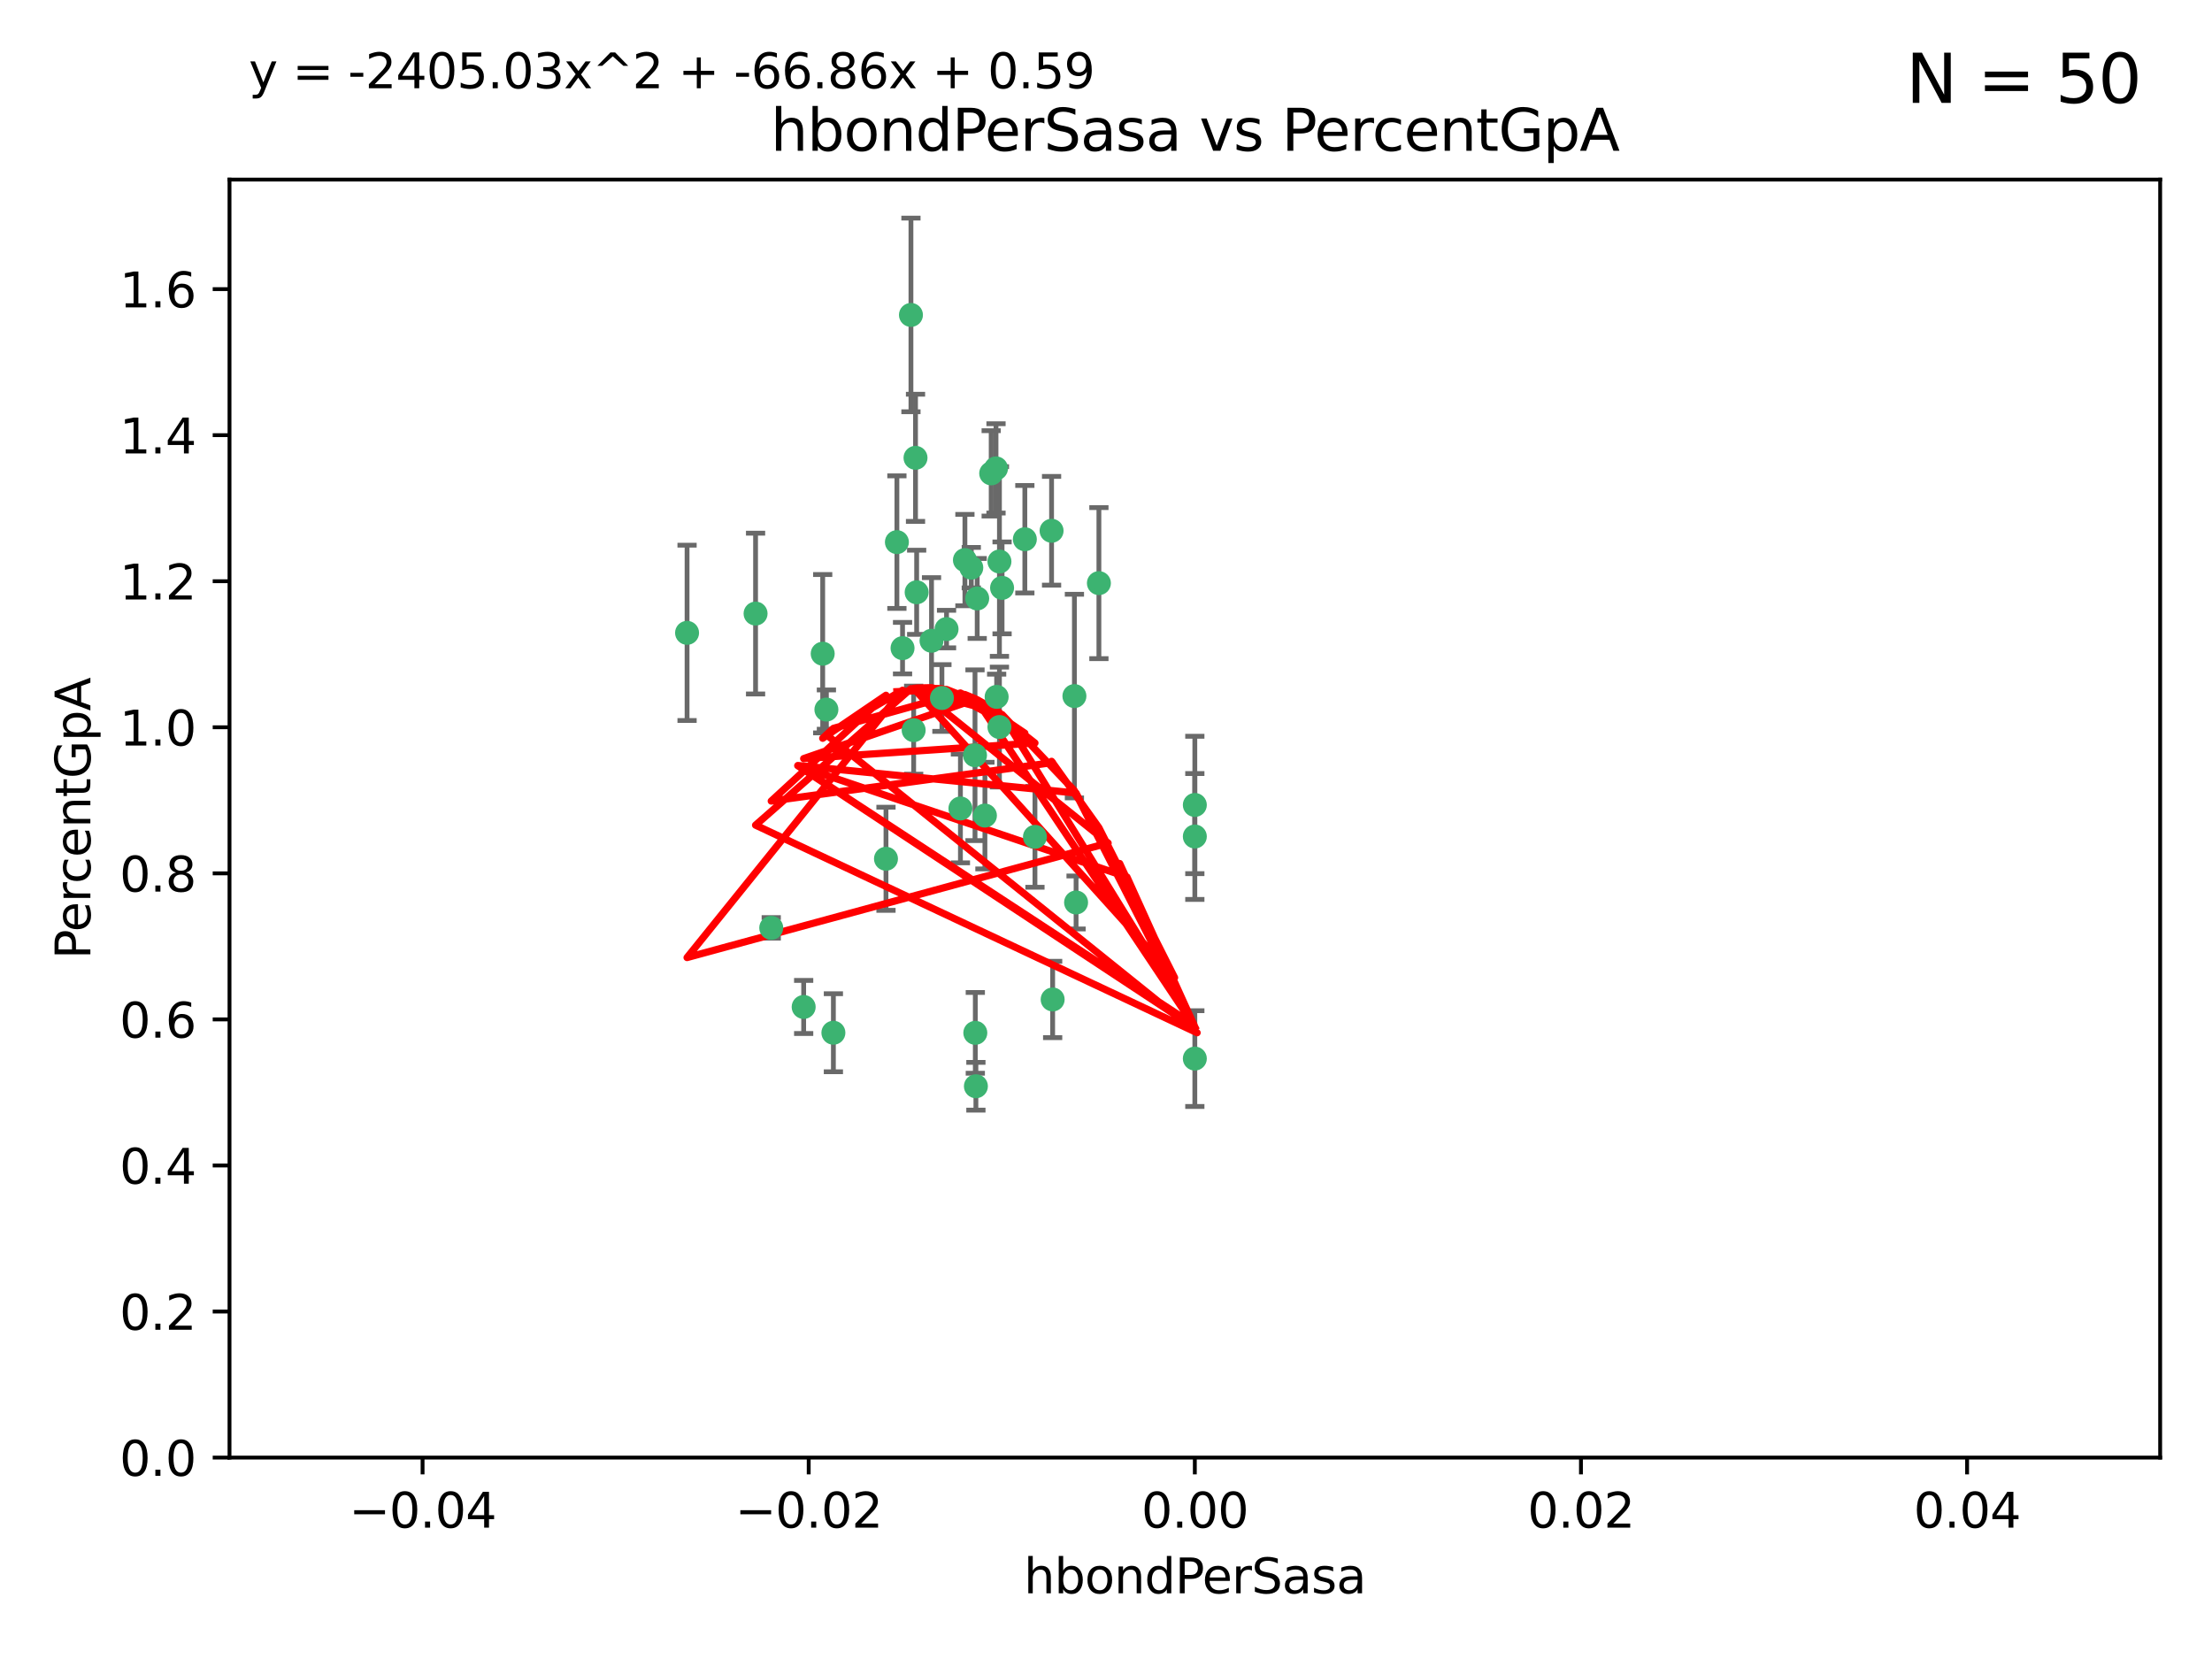 <?xml version="1.0" encoding="utf-8" standalone="no"?>
<!DOCTYPE svg PUBLIC "-//W3C//DTD SVG 1.1//EN"
  "http://www.w3.org/Graphics/SVG/1.1/DTD/svg11.dtd">
<svg xmlns:xlink="http://www.w3.org/1999/xlink" width="460.8pt" height="345.6pt" viewBox="0 0 460.8 345.6" xmlns="http://www.w3.org/2000/svg" version="1.1">
 <defs>
  <style type="text/css">*{stroke-linejoin: round; stroke-linecap: butt}</style>
 </defs>
 <g id="figure_1">
  <g id="patch_1">
   <path d="M 0 345.6 
L 460.8 345.6 
L 460.8 0 
L 0 0 
z
" style="fill: #ffffff"/>
  </g>
  <g id="axes_1">
   <g id="patch_2">
    <path d="M 47.81 303.64 
L 450 303.64 
L 450 37.411 
L 47.81 37.411 
z
" style="fill: #ffffff"/>
   </g>
   <g id="PathCollection_1">
    <defs>
     <path id="madc3cc7bf4" d="M 0 1.118 
C 0.297 1.118 0.581 1 0.791 0.791 
C 1 0.581 1.118 0.297 1.118 0 
C 1.118 -0.297 1 -0.581 0.791 -0.791 
C 0.581 -1 0.297 -1.118 0 -1.118 
C -0.297 -1.118 -0.581 -1 -0.791 -0.791 
C -1 -0.581 -1.118 -0.297 -1.118 0 
C -1.118 0.297 -1 0.581 -0.791 0.791 
C -0.581 1 -0.297 1.118 0 1.118 
z
" style="stroke: #3cb371"/>
    </defs>
    <g clip-path="url(#p79841f4b5c)">
     <use xlink:href="#madc3cc7bf4" x="186.841" y="112.935" style="fill: #3cb371; stroke: #3cb371"/>
     <use xlink:href="#madc3cc7bf4" x="197.183" y="131.048" style="fill: #3cb371; stroke: #3cb371"/>
     <use xlink:href="#madc3cc7bf4" x="206.483" y="98.611" style="fill: #3cb371; stroke: #3cb371"/>
     <use xlink:href="#madc3cc7bf4" x="203.111" y="157.33" style="fill: #3cb371; stroke: #3cb371"/>
     <use xlink:href="#madc3cc7bf4" x="208.201" y="151.457" style="fill: #3cb371; stroke: #3cb371"/>
     <use xlink:href="#madc3cc7bf4" x="189.767" y="65.606" style="fill: #3cb371; stroke: #3cb371"/>
     <use xlink:href="#madc3cc7bf4" x="157.399" y="127.82" style="fill: #3cb371; stroke: #3cb371"/>
     <use xlink:href="#madc3cc7bf4" x="172.155" y="147.818" style="fill: #3cb371; stroke: #3cb371"/>
     <use xlink:href="#madc3cc7bf4" x="188.017" y="135.021" style="fill: #3cb371; stroke: #3cb371"/>
     <use xlink:href="#madc3cc7bf4" x="143.128" y="131.834" style="fill: #3cb371; stroke: #3cb371"/>
     <use xlink:href="#madc3cc7bf4" x="190.719" y="95.371" style="fill: #3cb371; stroke: #3cb371"/>
     <use xlink:href="#madc3cc7bf4" x="202.337" y="118.255" style="fill: #3cb371; stroke: #3cb371"/>
     <use xlink:href="#madc3cc7bf4" x="213.494" y="112.334" style="fill: #3cb371; stroke: #3cb371"/>
     <use xlink:href="#madc3cc7bf4" x="196.219" y="145.408" style="fill: #3cb371; stroke: #3cb371"/>
     <use xlink:href="#madc3cc7bf4" x="190.955" y="123.385" style="fill: #3cb371; stroke: #3cb371"/>
     <use xlink:href="#madc3cc7bf4" x="194.053" y="133.482" style="fill: #3cb371; stroke: #3cb371"/>
     <use xlink:href="#madc3cc7bf4" x="203.175" y="215.161" style="fill: #3cb371; stroke: #3cb371"/>
     <use xlink:href="#madc3cc7bf4" x="201.01" y="116.673" style="fill: #3cb371; stroke: #3cb371"/>
     <use xlink:href="#madc3cc7bf4" x="208.202" y="116.973" style="fill: #3cb371; stroke: #3cb371"/>
     <use xlink:href="#madc3cc7bf4" x="207.487" y="97.572" style="fill: #3cb371; stroke: #3cb371"/>
     <use xlink:href="#madc3cc7bf4" x="203.569" y="124.669" style="fill: #3cb371; stroke: #3cb371"/>
     <use xlink:href="#madc3cc7bf4" x="207.62" y="145.171" style="fill: #3cb371; stroke: #3cb371"/>
     <use xlink:href="#madc3cc7bf4" x="200.074" y="168.419" style="fill: #3cb371; stroke: #3cb371"/>
     <use xlink:href="#madc3cc7bf4" x="173.611" y="215.139" style="fill: #3cb371; stroke: #3cb371"/>
     <use xlink:href="#madc3cc7bf4" x="171.383" y="136.178" style="fill: #3cb371; stroke: #3cb371"/>
     <use xlink:href="#madc3cc7bf4" x="184.566" y="178.897" style="fill: #3cb371; stroke: #3cb371"/>
     <use xlink:href="#madc3cc7bf4" x="160.664" y="193.29" style="fill: #3cb371; stroke: #3cb371"/>
     <use xlink:href="#madc3cc7bf4" x="219.287" y="208.206" style="fill: #3cb371; stroke: #3cb371"/>
     <use xlink:href="#madc3cc7bf4" x="219.062" y="110.571" style="fill: #3cb371; stroke: #3cb371"/>
     <use xlink:href="#madc3cc7bf4" x="228.922" y="121.476" style="fill: #3cb371; stroke: #3cb371"/>
     <use xlink:href="#madc3cc7bf4" x="190.332" y="152.103" style="fill: #3cb371; stroke: #3cb371"/>
     <use xlink:href="#madc3cc7bf4" x="205.177" y="169.899" style="fill: #3cb371; stroke: #3cb371"/>
     <use xlink:href="#madc3cc7bf4" x="215.6" y="174.332" style="fill: #3cb371; stroke: #3cb371"/>
     <use xlink:href="#madc3cc7bf4" x="167.418" y="209.769" style="fill: #3cb371; stroke: #3cb371"/>
     <use xlink:href="#madc3cc7bf4" x="203.298" y="226.286" style="fill: #3cb371; stroke: #3cb371"/>
     <use xlink:href="#madc3cc7bf4" x="248.905" y="220.522" style="fill: #3cb371; stroke: #3cb371"/>
     <use xlink:href="#madc3cc7bf4" x="224.167" y="188.002" style="fill: #3cb371; stroke: #3cb371"/>
     <use xlink:href="#madc3cc7bf4" x="248.905" y="167.688" style="fill: #3cb371; stroke: #3cb371"/>
     <use xlink:href="#madc3cc7bf4" x="208.75" y="122.465" style="fill: #3cb371; stroke: #3cb371"/>
     <use xlink:href="#madc3cc7bf4" x="223.82" y="145.004" style="fill: #3cb371; stroke: #3cb371"/>
     <use xlink:href="#madc3cc7bf4" x="248.905" y="174.257" style="fill: #3cb371; stroke: #3cb371"/>
    </g>
   </g>
   <g id="matplotlib.axis_1">
    <g id="xtick_1">
     <g id="line2d_1">
      <defs>
       <path id="m473b7a01c2" d="M 0 0 
L 0 3.5 
" style="stroke: #000000; stroke-width: 0.8"/>
      </defs>
      <g>
       <use xlink:href="#m473b7a01c2" x="88.029" y="303.64" style="stroke: #000000; stroke-width: 0.8"/>
      </g>
     </g>
     <g id="text_1">
      <!-- −0.04 -->
      <g transform="translate(72.706 318.238)scale(0.1 -0.1)">
       <defs>
        <path id="DejaVuSans-2212" d="M 678 2272 
L 4684 2272 
L 4684 1741 
L 678 1741 
L 678 2272 
z
" transform="scale(0.016)"/>
        <path id="DejaVuSans-30" d="M 2034 4250 
Q 1547 4250 1301 3770 
Q 1056 3291 1056 2328 
Q 1056 1369 1301 889 
Q 1547 409 2034 409 
Q 2525 409 2770 889 
Q 3016 1369 3016 2328 
Q 3016 3291 2770 3770 
Q 2525 4250 2034 4250 
z
M 2034 4750 
Q 2819 4750 3233 4129 
Q 3647 3509 3647 2328 
Q 3647 1150 3233 529 
Q 2819 -91 2034 -91 
Q 1250 -91 836 529 
Q 422 1150 422 2328 
Q 422 3509 836 4129 
Q 1250 4750 2034 4750 
z
" transform="scale(0.016)"/>
        <path id="DejaVuSans-2e" d="M 684 794 
L 1344 794 
L 1344 0 
L 684 0 
L 684 794 
z
" transform="scale(0.016)"/>
        <path id="DejaVuSans-34" d="M 2419 4116 
L 825 1625 
L 2419 1625 
L 2419 4116 
z
M 2253 4666 
L 3047 4666 
L 3047 1625 
L 3713 1625 
L 3713 1100 
L 3047 1100 
L 3047 0 
L 2419 0 
L 2419 1100 
L 313 1100 
L 313 1709 
L 2253 4666 
z
" transform="scale(0.016)"/>
       </defs>
       <use xlink:href="#DejaVuSans-2212"/>
       <use xlink:href="#DejaVuSans-30" x="83.789"/>
       <use xlink:href="#DejaVuSans-2e" x="147.412"/>
       <use xlink:href="#DejaVuSans-30" x="179.199"/>
       <use xlink:href="#DejaVuSans-34" x="242.822"/>
      </g>
     </g>
    </g>
    <g id="xtick_2">
     <g id="line2d_2">
      <g>
       <use xlink:href="#m473b7a01c2" x="168.467" y="303.64" style="stroke: #000000; stroke-width: 0.8"/>
      </g>
     </g>
     <g id="text_2">
      <!-- −0.02 -->
      <g transform="translate(153.144 318.238)scale(0.1 -0.1)">
       <defs>
        <path id="DejaVuSans-32" d="M 1228 531 
L 3431 531 
L 3431 0 
L 469 0 
L 469 531 
Q 828 903 1448 1529 
Q 2069 2156 2228 2338 
Q 2531 2678 2651 2914 
Q 2772 3150 2772 3378 
Q 2772 3750 2511 3984 
Q 2250 4219 1831 4219 
Q 1534 4219 1204 4116 
Q 875 4013 500 3803 
L 500 4441 
Q 881 4594 1212 4672 
Q 1544 4750 1819 4750 
Q 2544 4750 2975 4387 
Q 3406 4025 3406 3419 
Q 3406 3131 3298 2873 
Q 3191 2616 2906 2266 
Q 2828 2175 2409 1742 
Q 1991 1309 1228 531 
z
" transform="scale(0.016)"/>
       </defs>
       <use xlink:href="#DejaVuSans-2212"/>
       <use xlink:href="#DejaVuSans-30" x="83.789"/>
       <use xlink:href="#DejaVuSans-2e" x="147.412"/>
       <use xlink:href="#DejaVuSans-30" x="179.199"/>
       <use xlink:href="#DejaVuSans-32" x="242.822"/>
      </g>
     </g>
    </g>
    <g id="xtick_3">
     <g id="line2d_3">
      <g>
       <use xlink:href="#m473b7a01c2" x="248.905" y="303.64" style="stroke: #000000; stroke-width: 0.8"/>
      </g>
     </g>
     <g id="text_3">
      <!-- 0.00 -->
      <g transform="translate(237.772 318.238)scale(0.1 -0.1)">
       <use xlink:href="#DejaVuSans-30"/>
       <use xlink:href="#DejaVuSans-2e" x="63.623"/>
       <use xlink:href="#DejaVuSans-30" x="95.41"/>
       <use xlink:href="#DejaVuSans-30" x="159.033"/>
      </g>
     </g>
    </g>
    <g id="xtick_4">
     <g id="line2d_4">
      <g>
       <use xlink:href="#m473b7a01c2" x="329.343" y="303.64" style="stroke: #000000; stroke-width: 0.8"/>
      </g>
     </g>
     <g id="text_4">
      <!-- 0.02 -->
      <g transform="translate(318.21 318.238)scale(0.1 -0.1)">
       <use xlink:href="#DejaVuSans-30"/>
       <use xlink:href="#DejaVuSans-2e" x="63.623"/>
       <use xlink:href="#DejaVuSans-30" x="95.41"/>
       <use xlink:href="#DejaVuSans-32" x="159.033"/>
      </g>
     </g>
    </g>
    <g id="xtick_5">
     <g id="line2d_5">
      <g>
       <use xlink:href="#m473b7a01c2" x="409.781" y="303.64" style="stroke: #000000; stroke-width: 0.8"/>
      </g>
     </g>
     <g id="text_5">
      <!-- 0.04 -->
      <g transform="translate(398.648 318.238)scale(0.1 -0.1)">
       <use xlink:href="#DejaVuSans-30"/>
       <use xlink:href="#DejaVuSans-2e" x="63.623"/>
       <use xlink:href="#DejaVuSans-30" x="95.41"/>
       <use xlink:href="#DejaVuSans-34" x="159.033"/>
      </g>
     </g>
    </g>
    <g id="text_6">
     <!-- hbondPerSasa -->
     <g transform="translate(213.287 331.917)scale(0.1 -0.1)">
      <defs>
       <path id="DejaVuSans-68" d="M 3513 2113 
L 3513 0 
L 2938 0 
L 2938 2094 
Q 2938 2591 2744 2837 
Q 2550 3084 2163 3084 
Q 1697 3084 1428 2787 
Q 1159 2491 1159 1978 
L 1159 0 
L 581 0 
L 581 4863 
L 1159 4863 
L 1159 2956 
Q 1366 3272 1645 3428 
Q 1925 3584 2291 3584 
Q 2894 3584 3203 3211 
Q 3513 2838 3513 2113 
z
" transform="scale(0.016)"/>
       <path id="DejaVuSans-62" d="M 3116 1747 
Q 3116 2381 2855 2742 
Q 2594 3103 2138 3103 
Q 1681 3103 1420 2742 
Q 1159 2381 1159 1747 
Q 1159 1113 1420 752 
Q 1681 391 2138 391 
Q 2594 391 2855 752 
Q 3116 1113 3116 1747 
z
M 1159 2969 
Q 1341 3281 1617 3432 
Q 1894 3584 2278 3584 
Q 2916 3584 3314 3078 
Q 3713 2572 3713 1747 
Q 3713 922 3314 415 
Q 2916 -91 2278 -91 
Q 1894 -91 1617 61 
Q 1341 213 1159 525 
L 1159 0 
L 581 0 
L 581 4863 
L 1159 4863 
L 1159 2969 
z
" transform="scale(0.016)"/>
       <path id="DejaVuSans-6f" d="M 1959 3097 
Q 1497 3097 1228 2736 
Q 959 2375 959 1747 
Q 959 1119 1226 758 
Q 1494 397 1959 397 
Q 2419 397 2687 759 
Q 2956 1122 2956 1747 
Q 2956 2369 2687 2733 
Q 2419 3097 1959 3097 
z
M 1959 3584 
Q 2709 3584 3137 3096 
Q 3566 2609 3566 1747 
Q 3566 888 3137 398 
Q 2709 -91 1959 -91 
Q 1206 -91 779 398 
Q 353 888 353 1747 
Q 353 2609 779 3096 
Q 1206 3584 1959 3584 
z
" transform="scale(0.016)"/>
       <path id="DejaVuSans-6e" d="M 3513 2113 
L 3513 0 
L 2938 0 
L 2938 2094 
Q 2938 2591 2744 2837 
Q 2550 3084 2163 3084 
Q 1697 3084 1428 2787 
Q 1159 2491 1159 1978 
L 1159 0 
L 581 0 
L 581 3500 
L 1159 3500 
L 1159 2956 
Q 1366 3272 1645 3428 
Q 1925 3584 2291 3584 
Q 2894 3584 3203 3211 
Q 3513 2838 3513 2113 
z
" transform="scale(0.016)"/>
       <path id="DejaVuSans-64" d="M 2906 2969 
L 2906 4863 
L 3481 4863 
L 3481 0 
L 2906 0 
L 2906 525 
Q 2725 213 2448 61 
Q 2172 -91 1784 -91 
Q 1150 -91 751 415 
Q 353 922 353 1747 
Q 353 2572 751 3078 
Q 1150 3584 1784 3584 
Q 2172 3584 2448 3432 
Q 2725 3281 2906 2969 
z
M 947 1747 
Q 947 1113 1208 752 
Q 1469 391 1925 391 
Q 2381 391 2643 752 
Q 2906 1113 2906 1747 
Q 2906 2381 2643 2742 
Q 2381 3103 1925 3103 
Q 1469 3103 1208 2742 
Q 947 2381 947 1747 
z
" transform="scale(0.016)"/>
       <path id="DejaVuSans-50" d="M 1259 4147 
L 1259 2394 
L 2053 2394 
Q 2494 2394 2734 2622 
Q 2975 2850 2975 3272 
Q 2975 3691 2734 3919 
Q 2494 4147 2053 4147 
L 1259 4147 
z
M 628 4666 
L 2053 4666 
Q 2838 4666 3239 4311 
Q 3641 3956 3641 3272 
Q 3641 2581 3239 2228 
Q 2838 1875 2053 1875 
L 1259 1875 
L 1259 0 
L 628 0 
L 628 4666 
z
" transform="scale(0.016)"/>
       <path id="DejaVuSans-65" d="M 3597 1894 
L 3597 1613 
L 953 1613 
Q 991 1019 1311 708 
Q 1631 397 2203 397 
Q 2534 397 2845 478 
Q 3156 559 3463 722 
L 3463 178 
Q 3153 47 2828 -22 
Q 2503 -91 2169 -91 
Q 1331 -91 842 396 
Q 353 884 353 1716 
Q 353 2575 817 3079 
Q 1281 3584 2069 3584 
Q 2775 3584 3186 3129 
Q 3597 2675 3597 1894 
z
M 3022 2063 
Q 3016 2534 2758 2815 
Q 2500 3097 2075 3097 
Q 1594 3097 1305 2825 
Q 1016 2553 972 2059 
L 3022 2063 
z
" transform="scale(0.016)"/>
       <path id="DejaVuSans-72" d="M 2631 2963 
Q 2534 3019 2420 3045 
Q 2306 3072 2169 3072 
Q 1681 3072 1420 2755 
Q 1159 2438 1159 1844 
L 1159 0 
L 581 0 
L 581 3500 
L 1159 3500 
L 1159 2956 
Q 1341 3275 1631 3429 
Q 1922 3584 2338 3584 
Q 2397 3584 2469 3576 
Q 2541 3569 2628 3553 
L 2631 2963 
z
" transform="scale(0.016)"/>
       <path id="DejaVuSans-53" d="M 3425 4513 
L 3425 3897 
Q 3066 4069 2747 4153 
Q 2428 4238 2131 4238 
Q 1616 4238 1336 4038 
Q 1056 3838 1056 3469 
Q 1056 3159 1242 3001 
Q 1428 2844 1947 2747 
L 2328 2669 
Q 3034 2534 3370 2195 
Q 3706 1856 3706 1288 
Q 3706 609 3251 259 
Q 2797 -91 1919 -91 
Q 1588 -91 1214 -16 
Q 841 59 441 206 
L 441 856 
Q 825 641 1194 531 
Q 1563 422 1919 422 
Q 2459 422 2753 634 
Q 3047 847 3047 1241 
Q 3047 1584 2836 1778 
Q 2625 1972 2144 2069 
L 1759 2144 
Q 1053 2284 737 2584 
Q 422 2884 422 3419 
Q 422 4038 858 4394 
Q 1294 4750 2059 4750 
Q 2388 4750 2728 4690 
Q 3069 4631 3425 4513 
z
" transform="scale(0.016)"/>
       <path id="DejaVuSans-61" d="M 2194 1759 
Q 1497 1759 1228 1600 
Q 959 1441 959 1056 
Q 959 750 1161 570 
Q 1363 391 1709 391 
Q 2188 391 2477 730 
Q 2766 1069 2766 1631 
L 2766 1759 
L 2194 1759 
z
M 3341 1997 
L 3341 0 
L 2766 0 
L 2766 531 
Q 2569 213 2275 61 
Q 1981 -91 1556 -91 
Q 1019 -91 701 211 
Q 384 513 384 1019 
Q 384 1609 779 1909 
Q 1175 2209 1959 2209 
L 2766 2209 
L 2766 2266 
Q 2766 2663 2505 2880 
Q 2244 3097 1772 3097 
Q 1472 3097 1187 3025 
Q 903 2953 641 2809 
L 641 3341 
Q 956 3463 1253 3523 
Q 1550 3584 1831 3584 
Q 2591 3584 2966 3190 
Q 3341 2797 3341 1997 
z
" transform="scale(0.016)"/>
       <path id="DejaVuSans-73" d="M 2834 3397 
L 2834 2853 
Q 2591 2978 2328 3040 
Q 2066 3103 1784 3103 
Q 1356 3103 1142 2972 
Q 928 2841 928 2578 
Q 928 2378 1081 2264 
Q 1234 2150 1697 2047 
L 1894 2003 
Q 2506 1872 2764 1633 
Q 3022 1394 3022 966 
Q 3022 478 2636 193 
Q 2250 -91 1575 -91 
Q 1294 -91 989 -36 
Q 684 19 347 128 
L 347 722 
Q 666 556 975 473 
Q 1284 391 1588 391 
Q 1994 391 2212 530 
Q 2431 669 2431 922 
Q 2431 1156 2273 1281 
Q 2116 1406 1581 1522 
L 1381 1569 
Q 847 1681 609 1914 
Q 372 2147 372 2553 
Q 372 3047 722 3315 
Q 1072 3584 1716 3584 
Q 2034 3584 2315 3537 
Q 2597 3491 2834 3397 
z
" transform="scale(0.016)"/>
      </defs>
      <use xlink:href="#DejaVuSans-68"/>
      <use xlink:href="#DejaVuSans-62" x="63.379"/>
      <use xlink:href="#DejaVuSans-6f" x="126.855"/>
      <use xlink:href="#DejaVuSans-6e" x="188.037"/>
      <use xlink:href="#DejaVuSans-64" x="251.416"/>
      <use xlink:href="#DejaVuSans-50" x="314.893"/>
      <use xlink:href="#DejaVuSans-65" x="371.57"/>
      <use xlink:href="#DejaVuSans-72" x="433.094"/>
      <use xlink:href="#DejaVuSans-53" x="474.207"/>
      <use xlink:href="#DejaVuSans-61" x="537.684"/>
      <use xlink:href="#DejaVuSans-73" x="598.963"/>
      <use xlink:href="#DejaVuSans-61" x="651.062"/>
     </g>
    </g>
   </g>
   <g id="matplotlib.axis_2">
    <g id="ytick_1">
     <g id="line2d_6">
      <defs>
       <path id="m758f85bc7f" d="M 0 0 
L -3.5 0 
" style="stroke: #000000; stroke-width: 0.8"/>
      </defs>
      <g>
       <use xlink:href="#m758f85bc7f" x="47.81" y="303.64" style="stroke: #000000; stroke-width: 0.8"/>
      </g>
     </g>
     <g id="text_7">
      <!-- 0.0 -->
      <g transform="translate(24.907 307.439)scale(0.1 -0.1)">
       <use xlink:href="#DejaVuSans-30"/>
       <use xlink:href="#DejaVuSans-2e" x="63.623"/>
       <use xlink:href="#DejaVuSans-30" x="95.41"/>
      </g>
     </g>
    </g>
    <g id="ytick_2">
     <g id="line2d_7">
      <g>
       <use xlink:href="#m758f85bc7f" x="47.81" y="273.214" style="stroke: #000000; stroke-width: 0.8"/>
      </g>
     </g>
     <g id="text_8">
      <!-- 0.2 -->
      <g transform="translate(24.907 277.013)scale(0.1 -0.1)">
       <use xlink:href="#DejaVuSans-30"/>
       <use xlink:href="#DejaVuSans-2e" x="63.623"/>
       <use xlink:href="#DejaVuSans-32" x="95.41"/>
      </g>
     </g>
    </g>
    <g id="ytick_3">
     <g id="line2d_8">
      <g>
       <use xlink:href="#m758f85bc7f" x="47.81" y="242.788" style="stroke: #000000; stroke-width: 0.8"/>
      </g>
     </g>
     <g id="text_9">
      <!-- 0.4 -->
      <g transform="translate(24.907 246.587)scale(0.1 -0.1)">
       <use xlink:href="#DejaVuSans-30"/>
       <use xlink:href="#DejaVuSans-2e" x="63.623"/>
       <use xlink:href="#DejaVuSans-34" x="95.41"/>
      </g>
     </g>
    </g>
    <g id="ytick_4">
     <g id="line2d_9">
      <g>
       <use xlink:href="#m758f85bc7f" x="47.81" y="212.362" style="stroke: #000000; stroke-width: 0.8"/>
      </g>
     </g>
     <g id="text_10">
      <!-- 0.6 -->
      <g transform="translate(24.907 216.161)scale(0.1 -0.1)">
       <defs>
        <path id="DejaVuSans-36" d="M 2113 2584 
Q 1688 2584 1439 2293 
Q 1191 2003 1191 1497 
Q 1191 994 1439 701 
Q 1688 409 2113 409 
Q 2538 409 2786 701 
Q 3034 994 3034 1497 
Q 3034 2003 2786 2293 
Q 2538 2584 2113 2584 
z
M 3366 4563 
L 3366 3988 
Q 3128 4100 2886 4159 
Q 2644 4219 2406 4219 
Q 1781 4219 1451 3797 
Q 1122 3375 1075 2522 
Q 1259 2794 1537 2939 
Q 1816 3084 2150 3084 
Q 2853 3084 3261 2657 
Q 3669 2231 3669 1497 
Q 3669 778 3244 343 
Q 2819 -91 2113 -91 
Q 1303 -91 875 529 
Q 447 1150 447 2328 
Q 447 3434 972 4092 
Q 1497 4750 2381 4750 
Q 2619 4750 2861 4703 
Q 3103 4656 3366 4563 
z
" transform="scale(0.016)"/>
       </defs>
       <use xlink:href="#DejaVuSans-30"/>
       <use xlink:href="#DejaVuSans-2e" x="63.623"/>
       <use xlink:href="#DejaVuSans-36" x="95.41"/>
      </g>
     </g>
    </g>
    <g id="ytick_5">
     <g id="line2d_10">
      <g>
       <use xlink:href="#m758f85bc7f" x="47.81" y="181.935" style="stroke: #000000; stroke-width: 0.8"/>
      </g>
     </g>
     <g id="text_11">
      <!-- 0.8 -->
      <g transform="translate(24.907 185.735)scale(0.1 -0.1)">
       <defs>
        <path id="DejaVuSans-38" d="M 2034 2216 
Q 1584 2216 1326 1975 
Q 1069 1734 1069 1313 
Q 1069 891 1326 650 
Q 1584 409 2034 409 
Q 2484 409 2743 651 
Q 3003 894 3003 1313 
Q 3003 1734 2745 1975 
Q 2488 2216 2034 2216 
z
M 1403 2484 
Q 997 2584 770 2862 
Q 544 3141 544 3541 
Q 544 4100 942 4425 
Q 1341 4750 2034 4750 
Q 2731 4750 3128 4425 
Q 3525 4100 3525 3541 
Q 3525 3141 3298 2862 
Q 3072 2584 2669 2484 
Q 3125 2378 3379 2068 
Q 3634 1759 3634 1313 
Q 3634 634 3220 271 
Q 2806 -91 2034 -91 
Q 1263 -91 848 271 
Q 434 634 434 1313 
Q 434 1759 690 2068 
Q 947 2378 1403 2484 
z
M 1172 3481 
Q 1172 3119 1398 2916 
Q 1625 2713 2034 2713 
Q 2441 2713 2670 2916 
Q 2900 3119 2900 3481 
Q 2900 3844 2670 4047 
Q 2441 4250 2034 4250 
Q 1625 4250 1398 4047 
Q 1172 3844 1172 3481 
z
" transform="scale(0.016)"/>
       </defs>
       <use xlink:href="#DejaVuSans-30"/>
       <use xlink:href="#DejaVuSans-2e" x="63.623"/>
       <use xlink:href="#DejaVuSans-38" x="95.41"/>
      </g>
     </g>
    </g>
    <g id="ytick_6">
     <g id="line2d_11">
      <g>
       <use xlink:href="#m758f85bc7f" x="47.81" y="151.509" style="stroke: #000000; stroke-width: 0.8"/>
      </g>
     </g>
     <g id="text_12">
      <!-- 1.0 -->
      <g transform="translate(24.907 155.308)scale(0.1 -0.1)">
       <defs>
        <path id="DejaVuSans-31" d="M 794 531 
L 1825 531 
L 1825 4091 
L 703 3866 
L 703 4441 
L 1819 4666 
L 2450 4666 
L 2450 531 
L 3481 531 
L 3481 0 
L 794 0 
L 794 531 
z
" transform="scale(0.016)"/>
       </defs>
       <use xlink:href="#DejaVuSans-31"/>
       <use xlink:href="#DejaVuSans-2e" x="63.623"/>
       <use xlink:href="#DejaVuSans-30" x="95.41"/>
      </g>
     </g>
    </g>
    <g id="ytick_7">
     <g id="line2d_12">
      <g>
       <use xlink:href="#m758f85bc7f" x="47.81" y="121.083" style="stroke: #000000; stroke-width: 0.8"/>
      </g>
     </g>
     <g id="text_13">
      <!-- 1.2 -->
      <g transform="translate(24.907 124.882)scale(0.1 -0.1)">
       <use xlink:href="#DejaVuSans-31"/>
       <use xlink:href="#DejaVuSans-2e" x="63.623"/>
       <use xlink:href="#DejaVuSans-32" x="95.41"/>
      </g>
     </g>
    </g>
    <g id="ytick_8">
     <g id="line2d_13">
      <g>
       <use xlink:href="#m758f85bc7f" x="47.81" y="90.657" style="stroke: #000000; stroke-width: 0.8"/>
      </g>
     </g>
     <g id="text_14">
      <!-- 1.4 -->
      <g transform="translate(24.907 94.456)scale(0.1 -0.1)">
       <use xlink:href="#DejaVuSans-31"/>
       <use xlink:href="#DejaVuSans-2e" x="63.623"/>
       <use xlink:href="#DejaVuSans-34" x="95.41"/>
      </g>
     </g>
    </g>
    <g id="ytick_9">
     <g id="line2d_14">
      <g>
       <use xlink:href="#m758f85bc7f" x="47.81" y="60.231" style="stroke: #000000; stroke-width: 0.8"/>
      </g>
     </g>
     <g id="text_15">
      <!-- 1.6 -->
      <g transform="translate(24.907 64.03)scale(0.1 -0.1)">
       <use xlink:href="#DejaVuSans-31"/>
       <use xlink:href="#DejaVuSans-2e" x="63.623"/>
       <use xlink:href="#DejaVuSans-36" x="95.41"/>
      </g>
     </g>
    </g>
    <g id="text_16">
     <!-- PercentGpA -->
     <g transform="translate(18.827 199.802)rotate(-90)scale(0.1 -0.1)">
      <defs>
       <path id="DejaVuSans-63" d="M 3122 3366 
L 3122 2828 
Q 2878 2963 2633 3030 
Q 2388 3097 2138 3097 
Q 1578 3097 1268 2742 
Q 959 2388 959 1747 
Q 959 1106 1268 751 
Q 1578 397 2138 397 
Q 2388 397 2633 464 
Q 2878 531 3122 666 
L 3122 134 
Q 2881 22 2623 -34 
Q 2366 -91 2075 -91 
Q 1284 -91 818 406 
Q 353 903 353 1747 
Q 353 2603 823 3093 
Q 1294 3584 2113 3584 
Q 2378 3584 2631 3529 
Q 2884 3475 3122 3366 
z
" transform="scale(0.016)"/>
       <path id="DejaVuSans-74" d="M 1172 4494 
L 1172 3500 
L 2356 3500 
L 2356 3053 
L 1172 3053 
L 1172 1153 
Q 1172 725 1289 603 
Q 1406 481 1766 481 
L 2356 481 
L 2356 0 
L 1766 0 
Q 1100 0 847 248 
Q 594 497 594 1153 
L 594 3053 
L 172 3053 
L 172 3500 
L 594 3500 
L 594 4494 
L 1172 4494 
z
" transform="scale(0.016)"/>
       <path id="DejaVuSans-47" d="M 3809 666 
L 3809 1919 
L 2778 1919 
L 2778 2438 
L 4434 2438 
L 4434 434 
Q 4069 175 3628 42 
Q 3188 -91 2688 -91 
Q 1594 -91 976 548 
Q 359 1188 359 2328 
Q 359 3472 976 4111 
Q 1594 4750 2688 4750 
Q 3144 4750 3555 4637 
Q 3966 4525 4313 4306 
L 4313 3634 
Q 3963 3931 3569 4081 
Q 3175 4231 2741 4231 
Q 1884 4231 1454 3753 
Q 1025 3275 1025 2328 
Q 1025 1384 1454 906 
Q 1884 428 2741 428 
Q 3075 428 3337 486 
Q 3600 544 3809 666 
z
" transform="scale(0.016)"/>
       <path id="DejaVuSans-70" d="M 1159 525 
L 1159 -1331 
L 581 -1331 
L 581 3500 
L 1159 3500 
L 1159 2969 
Q 1341 3281 1617 3432 
Q 1894 3584 2278 3584 
Q 2916 3584 3314 3078 
Q 3713 2572 3713 1747 
Q 3713 922 3314 415 
Q 2916 -91 2278 -91 
Q 1894 -91 1617 61 
Q 1341 213 1159 525 
z
M 3116 1747 
Q 3116 2381 2855 2742 
Q 2594 3103 2138 3103 
Q 1681 3103 1420 2742 
Q 1159 2381 1159 1747 
Q 1159 1113 1420 752 
Q 1681 391 2138 391 
Q 2594 391 2855 752 
Q 3116 1113 3116 1747 
z
" transform="scale(0.016)"/>
       <path id="DejaVuSans-41" d="M 2188 4044 
L 1331 1722 
L 3047 1722 
L 2188 4044 
z
M 1831 4666 
L 2547 4666 
L 4325 0 
L 3669 0 
L 3244 1197 
L 1141 1197 
L 716 0 
L 50 0 
L 1831 4666 
z
" transform="scale(0.016)"/>
      </defs>
      <use xlink:href="#DejaVuSans-50"/>
      <use xlink:href="#DejaVuSans-65" x="56.678"/>
      <use xlink:href="#DejaVuSans-72" x="118.201"/>
      <use xlink:href="#DejaVuSans-63" x="157.064"/>
      <use xlink:href="#DejaVuSans-65" x="212.045"/>
      <use xlink:href="#DejaVuSans-6e" x="273.568"/>
      <use xlink:href="#DejaVuSans-74" x="336.947"/>
      <use xlink:href="#DejaVuSans-47" x="376.156"/>
      <use xlink:href="#DejaVuSans-70" x="453.646"/>
      <use xlink:href="#DejaVuSans-41" x="517.123"/>
     </g>
    </g>
   </g>
   <g id="LineCollection_1">
    <path d="M 186.841 126.742 
L 186.841 99.128 
" clip-path="url(#p79841f4b5c)" style="fill: none; stroke: #696969"/>
    <path d="M 197.183 134.958 
L 197.183 127.138 
" clip-path="url(#p79841f4b5c)" style="fill: none; stroke: #696969"/>
    <path d="M 206.483 107.5 
L 206.483 89.723 
" clip-path="url(#p79841f4b5c)" style="fill: none; stroke: #696969"/>
    <path d="M 203.111 175.107 
L 203.111 139.552 
" clip-path="url(#p79841f4b5c)" style="fill: none; stroke: #696969"/>
    <path d="M 208.201 163.945 
L 208.201 138.968 
" clip-path="url(#p79841f4b5c)" style="fill: none; stroke: #696969"/>
    <path d="M 189.767 85.777 
L 189.767 45.434 
" clip-path="url(#p79841f4b5c)" style="fill: none; stroke: #696969"/>
    <path d="M 157.399 144.568 
L 157.399 111.073 
" clip-path="url(#p79841f4b5c)" style="fill: none; stroke: #696969"/>
    <path d="M 172.155 151.909 
L 172.155 143.727 
" clip-path="url(#p79841f4b5c)" style="fill: none; stroke: #696969"/>
    <path d="M 188.017 140.382 
L 188.017 129.659 
" clip-path="url(#p79841f4b5c)" style="fill: none; stroke: #696969"/>
    <path d="M 143.128 150.092 
L 143.128 113.575 
" clip-path="url(#p79841f4b5c)" style="fill: none; stroke: #696969"/>
    <path d="M 190.719 108.615 
L 190.719 82.127 
" clip-path="url(#p79841f4b5c)" style="fill: none; stroke: #696969"/>
    <path d="M 202.337 122.472 
L 202.337 114.039 
" clip-path="url(#p79841f4b5c)" style="fill: none; stroke: #696969"/>
    <path d="M 213.494 123.529 
L 213.494 101.139 
" clip-path="url(#p79841f4b5c)" style="fill: none; stroke: #696969"/>
    <path d="M 196.219 152.361 
L 196.219 138.456 
" clip-path="url(#p79841f4b5c)" style="fill: none; stroke: #696969"/>
    <path d="M 190.955 132.151 
L 190.955 114.62 
" clip-path="url(#p79841f4b5c)" style="fill: none; stroke: #696969"/>
    <path d="M 194.053 146.637 
L 194.053 120.327 
" clip-path="url(#p79841f4b5c)" style="fill: none; stroke: #696969"/>
    <path d="M 203.175 223.572 
L 203.175 206.751 
" clip-path="url(#p79841f4b5c)" style="fill: none; stroke: #696969"/>
    <path d="M 201.01 126.191 
L 201.01 107.154 
" clip-path="url(#p79841f4b5c)" style="fill: none; stroke: #696969"/>
    <path d="M 208.202 136.73 
L 208.202 97.216 
" clip-path="url(#p79841f4b5c)" style="fill: none; stroke: #696969"/>
    <path d="M 207.487 106.878 
L 207.487 88.267 
" clip-path="url(#p79841f4b5c)" style="fill: none; stroke: #696969"/>
    <path d="M 203.569 132.997 
L 203.569 116.341 
" clip-path="url(#p79841f4b5c)" style="fill: none; stroke: #696969"/>
    <path d="M 207.62 149.901 
L 207.62 140.441 
" clip-path="url(#p79841f4b5c)" style="fill: none; stroke: #696969"/>
    <path d="M 200.074 179.743 
L 200.074 157.094 
" clip-path="url(#p79841f4b5c)" style="fill: none; stroke: #696969"/>
    <path d="M 173.611 223.268 
L 173.611 207.01 
" clip-path="url(#p79841f4b5c)" style="fill: none; stroke: #696969"/>
    <path d="M 171.383 152.672 
L 171.383 119.684 
" clip-path="url(#p79841f4b5c)" style="fill: none; stroke: #696969"/>
    <path d="M 184.566 189.642 
L 184.566 168.152 
" clip-path="url(#p79841f4b5c)" style="fill: none; stroke: #696969"/>
    <path d="M 160.664 195.434 
L 160.664 191.146 
" clip-path="url(#p79841f4b5c)" style="fill: none; stroke: #696969"/>
    <path d="M 219.287 216.157 
L 219.287 200.256 
" clip-path="url(#p79841f4b5c)" style="fill: none; stroke: #696969"/>
    <path d="M 219.062 121.897 
L 219.062 99.245 
" clip-path="url(#p79841f4b5c)" style="fill: none; stroke: #696969"/>
    <path d="M 228.922 137.206 
L 228.922 105.745 
" clip-path="url(#p79841f4b5c)" style="fill: none; stroke: #696969"/>
    <path d="M 190.332 161.277 
L 190.332 142.929 
" clip-path="url(#p79841f4b5c)" style="fill: none; stroke: #696969"/>
    <path d="M 205.177 181.006 
L 205.177 158.792 
" clip-path="url(#p79841f4b5c)" style="fill: none; stroke: #696969"/>
    <path d="M 215.6 184.828 
L 215.6 163.836 
" clip-path="url(#p79841f4b5c)" style="fill: none; stroke: #696969"/>
    <path d="M 167.418 215.299 
L 167.418 204.239 
" clip-path="url(#p79841f4b5c)" style="fill: none; stroke: #696969"/>
    <path d="M 203.298 231.261 
L 203.298 221.311 
" clip-path="url(#p79841f4b5c)" style="fill: none; stroke: #696969"/>
    <path d="M 248.905 230.498 
L 248.905 210.546 
" clip-path="url(#p79841f4b5c)" style="fill: none; stroke: #696969"/>
    <path d="M 224.167 193.517 
L 224.167 182.486 
" clip-path="url(#p79841f4b5c)" style="fill: none; stroke: #696969"/>
    <path d="M 248.905 181.997 
L 248.905 153.38 
" clip-path="url(#p79841f4b5c)" style="fill: none; stroke: #696969"/>
    <path d="M 208.75 132.034 
L 208.75 112.895 
" clip-path="url(#p79841f4b5c)" style="fill: none; stroke: #696969"/>
    <path d="M 223.82 166.212 
L 223.82 123.796 
" clip-path="url(#p79841f4b5c)" style="fill: none; stroke: #696969"/>
    <path d="M 248.905 187.369 
L 248.905 161.144 
" clip-path="url(#p79841f4b5c)" style="fill: none; stroke: #696969"/>
   </g>
   <g id="line2d_15">
    <defs>
     <path id="m3decf291cd" d="M 2 0 
L -2 -0 
" style="stroke: #696969"/>
    </defs>
    <g clip-path="url(#p79841f4b5c)">
     <use xlink:href="#m3decf291cd" x="186.841" y="126.742" style="fill: #696969; stroke: #696969"/>
     <use xlink:href="#m3decf291cd" x="197.183" y="134.958" style="fill: #696969; stroke: #696969"/>
     <use xlink:href="#m3decf291cd" x="206.483" y="107.5" style="fill: #696969; stroke: #696969"/>
     <use xlink:href="#m3decf291cd" x="203.111" y="175.107" style="fill: #696969; stroke: #696969"/>
     <use xlink:href="#m3decf291cd" x="208.201" y="163.945" style="fill: #696969; stroke: #696969"/>
     <use xlink:href="#m3decf291cd" x="189.767" y="85.777" style="fill: #696969; stroke: #696969"/>
     <use xlink:href="#m3decf291cd" x="157.399" y="144.568" style="fill: #696969; stroke: #696969"/>
     <use xlink:href="#m3decf291cd" x="172.155" y="151.909" style="fill: #696969; stroke: #696969"/>
     <use xlink:href="#m3decf291cd" x="188.017" y="140.382" style="fill: #696969; stroke: #696969"/>
     <use xlink:href="#m3decf291cd" x="143.128" y="150.092" style="fill: #696969; stroke: #696969"/>
     <use xlink:href="#m3decf291cd" x="190.719" y="108.615" style="fill: #696969; stroke: #696969"/>
     <use xlink:href="#m3decf291cd" x="202.337" y="122.472" style="fill: #696969; stroke: #696969"/>
     <use xlink:href="#m3decf291cd" x="213.494" y="123.529" style="fill: #696969; stroke: #696969"/>
     <use xlink:href="#m3decf291cd" x="196.219" y="152.361" style="fill: #696969; stroke: #696969"/>
     <use xlink:href="#m3decf291cd" x="190.955" y="132.151" style="fill: #696969; stroke: #696969"/>
     <use xlink:href="#m3decf291cd" x="194.053" y="146.637" style="fill: #696969; stroke: #696969"/>
     <use xlink:href="#m3decf291cd" x="203.175" y="223.572" style="fill: #696969; stroke: #696969"/>
     <use xlink:href="#m3decf291cd" x="201.01" y="126.191" style="fill: #696969; stroke: #696969"/>
     <use xlink:href="#m3decf291cd" x="208.202" y="136.73" style="fill: #696969; stroke: #696969"/>
     <use xlink:href="#m3decf291cd" x="207.487" y="106.878" style="fill: #696969; stroke: #696969"/>
     <use xlink:href="#m3decf291cd" x="203.569" y="132.997" style="fill: #696969; stroke: #696969"/>
     <use xlink:href="#m3decf291cd" x="207.62" y="149.901" style="fill: #696969; stroke: #696969"/>
     <use xlink:href="#m3decf291cd" x="200.074" y="179.743" style="fill: #696969; stroke: #696969"/>
     <use xlink:href="#m3decf291cd" x="173.611" y="223.268" style="fill: #696969; stroke: #696969"/>
     <use xlink:href="#m3decf291cd" x="171.383" y="152.672" style="fill: #696969; stroke: #696969"/>
     <use xlink:href="#m3decf291cd" x="184.566" y="189.642" style="fill: #696969; stroke: #696969"/>
     <use xlink:href="#m3decf291cd" x="160.664" y="195.434" style="fill: #696969; stroke: #696969"/>
     <use xlink:href="#m3decf291cd" x="219.287" y="216.157" style="fill: #696969; stroke: #696969"/>
     <use xlink:href="#m3decf291cd" x="219.062" y="121.897" style="fill: #696969; stroke: #696969"/>
     <use xlink:href="#m3decf291cd" x="228.922" y="137.206" style="fill: #696969; stroke: #696969"/>
     <use xlink:href="#m3decf291cd" x="190.332" y="161.277" style="fill: #696969; stroke: #696969"/>
     <use xlink:href="#m3decf291cd" x="205.177" y="181.006" style="fill: #696969; stroke: #696969"/>
     <use xlink:href="#m3decf291cd" x="215.6" y="184.828" style="fill: #696969; stroke: #696969"/>
     <use xlink:href="#m3decf291cd" x="167.418" y="215.299" style="fill: #696969; stroke: #696969"/>
     <use xlink:href="#m3decf291cd" x="203.298" y="231.261" style="fill: #696969; stroke: #696969"/>
     <use xlink:href="#m3decf291cd" x="248.905" y="230.498" style="fill: #696969; stroke: #696969"/>
     <use xlink:href="#m3decf291cd" x="224.167" y="193.517" style="fill: #696969; stroke: #696969"/>
     <use xlink:href="#m3decf291cd" x="248.905" y="181.997" style="fill: #696969; stroke: #696969"/>
     <use xlink:href="#m3decf291cd" x="208.75" y="132.034" style="fill: #696969; stroke: #696969"/>
     <use xlink:href="#m3decf291cd" x="223.82" y="166.212" style="fill: #696969; stroke: #696969"/>
     <use xlink:href="#m3decf291cd" x="248.905" y="187.369" style="fill: #696969; stroke: #696969"/>
    </g>
   </g>
   <g id="line2d_16">
    <g clip-path="url(#p79841f4b5c)">
     <use xlink:href="#m3decf291cd" x="186.841" y="99.128" style="fill: #696969; stroke: #696969"/>
     <use xlink:href="#m3decf291cd" x="197.183" y="127.138" style="fill: #696969; stroke: #696969"/>
     <use xlink:href="#m3decf291cd" x="206.483" y="89.723" style="fill: #696969; stroke: #696969"/>
     <use xlink:href="#m3decf291cd" x="203.111" y="139.552" style="fill: #696969; stroke: #696969"/>
     <use xlink:href="#m3decf291cd" x="208.201" y="138.968" style="fill: #696969; stroke: #696969"/>
     <use xlink:href="#m3decf291cd" x="189.767" y="45.434" style="fill: #696969; stroke: #696969"/>
     <use xlink:href="#m3decf291cd" x="157.399" y="111.073" style="fill: #696969; stroke: #696969"/>
     <use xlink:href="#m3decf291cd" x="172.155" y="143.727" style="fill: #696969; stroke: #696969"/>
     <use xlink:href="#m3decf291cd" x="188.017" y="129.659" style="fill: #696969; stroke: #696969"/>
     <use xlink:href="#m3decf291cd" x="143.128" y="113.575" style="fill: #696969; stroke: #696969"/>
     <use xlink:href="#m3decf291cd" x="190.719" y="82.127" style="fill: #696969; stroke: #696969"/>
     <use xlink:href="#m3decf291cd" x="202.337" y="114.039" style="fill: #696969; stroke: #696969"/>
     <use xlink:href="#m3decf291cd" x="213.494" y="101.139" style="fill: #696969; stroke: #696969"/>
     <use xlink:href="#m3decf291cd" x="196.219" y="138.456" style="fill: #696969; stroke: #696969"/>
     <use xlink:href="#m3decf291cd" x="190.955" y="114.62" style="fill: #696969; stroke: #696969"/>
     <use xlink:href="#m3decf291cd" x="194.053" y="120.327" style="fill: #696969; stroke: #696969"/>
     <use xlink:href="#m3decf291cd" x="203.175" y="206.751" style="fill: #696969; stroke: #696969"/>
     <use xlink:href="#m3decf291cd" x="201.01" y="107.154" style="fill: #696969; stroke: #696969"/>
     <use xlink:href="#m3decf291cd" x="208.202" y="97.216" style="fill: #696969; stroke: #696969"/>
     <use xlink:href="#m3decf291cd" x="207.487" y="88.267" style="fill: #696969; stroke: #696969"/>
     <use xlink:href="#m3decf291cd" x="203.569" y="116.341" style="fill: #696969; stroke: #696969"/>
     <use xlink:href="#m3decf291cd" x="207.62" y="140.441" style="fill: #696969; stroke: #696969"/>
     <use xlink:href="#m3decf291cd" x="200.074" y="157.094" style="fill: #696969; stroke: #696969"/>
     <use xlink:href="#m3decf291cd" x="173.611" y="207.01" style="fill: #696969; stroke: #696969"/>
     <use xlink:href="#m3decf291cd" x="171.383" y="119.684" style="fill: #696969; stroke: #696969"/>
     <use xlink:href="#m3decf291cd" x="184.566" y="168.152" style="fill: #696969; stroke: #696969"/>
     <use xlink:href="#m3decf291cd" x="160.664" y="191.146" style="fill: #696969; stroke: #696969"/>
     <use xlink:href="#m3decf291cd" x="219.287" y="200.256" style="fill: #696969; stroke: #696969"/>
     <use xlink:href="#m3decf291cd" x="219.062" y="99.245" style="fill: #696969; stroke: #696969"/>
     <use xlink:href="#m3decf291cd" x="228.922" y="105.745" style="fill: #696969; stroke: #696969"/>
     <use xlink:href="#m3decf291cd" x="190.332" y="142.929" style="fill: #696969; stroke: #696969"/>
     <use xlink:href="#m3decf291cd" x="205.177" y="158.792" style="fill: #696969; stroke: #696969"/>
     <use xlink:href="#m3decf291cd" x="215.6" y="163.836" style="fill: #696969; stroke: #696969"/>
     <use xlink:href="#m3decf291cd" x="167.418" y="204.239" style="fill: #696969; stroke: #696969"/>
     <use xlink:href="#m3decf291cd" x="203.298" y="221.311" style="fill: #696969; stroke: #696969"/>
     <use xlink:href="#m3decf291cd" x="248.905" y="210.546" style="fill: #696969; stroke: #696969"/>
     <use xlink:href="#m3decf291cd" x="224.167" y="182.486" style="fill: #696969; stroke: #696969"/>
     <use xlink:href="#m3decf291cd" x="248.905" y="153.38" style="fill: #696969; stroke: #696969"/>
     <use xlink:href="#m3decf291cd" x="208.75" y="112.895" style="fill: #696969; stroke: #696969"/>
     <use xlink:href="#m3decf291cd" x="223.82" y="123.796" style="fill: #696969; stroke: #696969"/>
     <use xlink:href="#m3decf291cd" x="248.905" y="161.144" style="fill: #696969; stroke: #696969"/>
    </g>
   </g>
   <g id="line2d_17">
    <path d="M 186.841 144.084 
L 197.183 143.623 
L 206.483 147.341 
L 203.111 145.54 
L 208.201 148.456 
L 189.767 143.463 
L 157.399 171.891 
L 249.382 215.138 
L 172.155 153.052 
L 188.017 143.788 
L 143.128 199.478 
L 230.842 175.623 
L 190.719 143.344 
L 202.337 145.2 
L 213.494 152.73 
L 196.219 143.462 
L 190.955 143.321 
L 194.053 143.252 
L 203.175 145.57 
L 201.01 144.679 
L 208.202 148.456 
L 207.487 147.976 
L 203.569 145.755 
L 207.62 148.063 
L 200.074 144.36 
L 173.611 151.728 
L 171.383 153.794 
L 184.566 144.835 
L 160.664 166.874 
L 219.287 158.86 
L 219.062 158.594 
L 228.922 172.419 
L 244.687 203.661 
L 190.332 143.388 
L 205.177 146.582 
L 215.6 154.782 
L 167.418 158.026 
L 203.298 145.627 
L 248.905 213.927 
L 234.763 182.684 
L 166.176 159.498 
L 249.001 214.17 
L 224.167 165.203 
L 166.204 159.465 
L 248.748 213.53 
L 233.253 179.883 
L 248.905 213.927 
L 208.75 148.84 
L 223.82 164.717 
L 248.905 213.927 
" clip-path="url(#p79841f4b5c)" style="fill: none; stroke: #ff0000; stroke-width: 1.5; stroke-linecap: square"/>
   </g>
   <g id="line2d_18">
    <defs>
     <path id="mec6ac70fd1" d="M 0 2 
C 0.53 2 1.039 1.789 1.414 1.414 
C 1.789 1.039 2 0.53 2 0 
C 2 -0.53 1.789 -1.039 1.414 -1.414 
C 1.039 -1.789 0.53 -2 0 -2 
C -0.53 -2 -1.039 -1.789 -1.414 -1.414 
C -1.789 -1.039 -2 -0.53 -2 0 
C -2 0.53 -1.789 1.039 -1.414 1.414 
C -1.039 1.789 -0.53 2 0 2 
z
" style="stroke: #3cb371"/>
    </defs>
    <g clip-path="url(#p79841f4b5c)">
     <use xlink:href="#mec6ac70fd1" x="186.841" y="112.935" style="fill: #3cb371; stroke: #3cb371"/>
     <use xlink:href="#mec6ac70fd1" x="197.183" y="131.048" style="fill: #3cb371; stroke: #3cb371"/>
     <use xlink:href="#mec6ac70fd1" x="206.483" y="98.611" style="fill: #3cb371; stroke: #3cb371"/>
     <use xlink:href="#mec6ac70fd1" x="203.111" y="157.33" style="fill: #3cb371; stroke: #3cb371"/>
     <use xlink:href="#mec6ac70fd1" x="208.201" y="151.457" style="fill: #3cb371; stroke: #3cb371"/>
     <use xlink:href="#mec6ac70fd1" x="189.767" y="65.606" style="fill: #3cb371; stroke: #3cb371"/>
     <use xlink:href="#mec6ac70fd1" x="157.399" y="127.82" style="fill: #3cb371; stroke: #3cb371"/>
     <use xlink:href="#mec6ac70fd1" x="172.155" y="147.818" style="fill: #3cb371; stroke: #3cb371"/>
     <use xlink:href="#mec6ac70fd1" x="188.017" y="135.021" style="fill: #3cb371; stroke: #3cb371"/>
     <use xlink:href="#mec6ac70fd1" x="143.128" y="131.834" style="fill: #3cb371; stroke: #3cb371"/>
     <use xlink:href="#mec6ac70fd1" x="190.719" y="95.371" style="fill: #3cb371; stroke: #3cb371"/>
     <use xlink:href="#mec6ac70fd1" x="202.337" y="118.255" style="fill: #3cb371; stroke: #3cb371"/>
     <use xlink:href="#mec6ac70fd1" x="213.494" y="112.334" style="fill: #3cb371; stroke: #3cb371"/>
     <use xlink:href="#mec6ac70fd1" x="196.219" y="145.408" style="fill: #3cb371; stroke: #3cb371"/>
     <use xlink:href="#mec6ac70fd1" x="190.955" y="123.385" style="fill: #3cb371; stroke: #3cb371"/>
     <use xlink:href="#mec6ac70fd1" x="194.053" y="133.482" style="fill: #3cb371; stroke: #3cb371"/>
     <use xlink:href="#mec6ac70fd1" x="203.175" y="215.161" style="fill: #3cb371; stroke: #3cb371"/>
     <use xlink:href="#mec6ac70fd1" x="201.01" y="116.673" style="fill: #3cb371; stroke: #3cb371"/>
     <use xlink:href="#mec6ac70fd1" x="208.202" y="116.973" style="fill: #3cb371; stroke: #3cb371"/>
     <use xlink:href="#mec6ac70fd1" x="207.487" y="97.572" style="fill: #3cb371; stroke: #3cb371"/>
     <use xlink:href="#mec6ac70fd1" x="203.569" y="124.669" style="fill: #3cb371; stroke: #3cb371"/>
     <use xlink:href="#mec6ac70fd1" x="207.62" y="145.171" style="fill: #3cb371; stroke: #3cb371"/>
     <use xlink:href="#mec6ac70fd1" x="200.074" y="168.419" style="fill: #3cb371; stroke: #3cb371"/>
     <use xlink:href="#mec6ac70fd1" x="173.611" y="215.139" style="fill: #3cb371; stroke: #3cb371"/>
     <use xlink:href="#mec6ac70fd1" x="171.383" y="136.178" style="fill: #3cb371; stroke: #3cb371"/>
     <use xlink:href="#mec6ac70fd1" x="184.566" y="178.897" style="fill: #3cb371; stroke: #3cb371"/>
     <use xlink:href="#mec6ac70fd1" x="160.664" y="193.29" style="fill: #3cb371; stroke: #3cb371"/>
     <use xlink:href="#mec6ac70fd1" x="219.287" y="208.206" style="fill: #3cb371; stroke: #3cb371"/>
     <use xlink:href="#mec6ac70fd1" x="219.062" y="110.571" style="fill: #3cb371; stroke: #3cb371"/>
     <use xlink:href="#mec6ac70fd1" x="228.922" y="121.476" style="fill: #3cb371; stroke: #3cb371"/>
     <use xlink:href="#mec6ac70fd1" x="190.332" y="152.103" style="fill: #3cb371; stroke: #3cb371"/>
     <use xlink:href="#mec6ac70fd1" x="205.177" y="169.899" style="fill: #3cb371; stroke: #3cb371"/>
     <use xlink:href="#mec6ac70fd1" x="215.6" y="174.332" style="fill: #3cb371; stroke: #3cb371"/>
     <use xlink:href="#mec6ac70fd1" x="167.418" y="209.769" style="fill: #3cb371; stroke: #3cb371"/>
     <use xlink:href="#mec6ac70fd1" x="203.298" y="226.286" style="fill: #3cb371; stroke: #3cb371"/>
     <use xlink:href="#mec6ac70fd1" x="248.905" y="220.522" style="fill: #3cb371; stroke: #3cb371"/>
     <use xlink:href="#mec6ac70fd1" x="224.167" y="188.002" style="fill: #3cb371; stroke: #3cb371"/>
     <use xlink:href="#mec6ac70fd1" x="248.905" y="167.688" style="fill: #3cb371; stroke: #3cb371"/>
     <use xlink:href="#mec6ac70fd1" x="208.75" y="122.465" style="fill: #3cb371; stroke: #3cb371"/>
     <use xlink:href="#mec6ac70fd1" x="223.82" y="145.004" style="fill: #3cb371; stroke: #3cb371"/>
     <use xlink:href="#mec6ac70fd1" x="248.905" y="174.257" style="fill: #3cb371; stroke: #3cb371"/>
    </g>
   </g>
   <g id="patch_3">
    <path d="M 47.81 303.64 
L 47.81 37.411 
" style="fill: none; stroke: #000000; stroke-width: 0.8; stroke-linejoin: miter; stroke-linecap: square"/>
   </g>
   <g id="patch_4">
    <path d="M 450 303.64 
L 450 37.411 
" style="fill: none; stroke: #000000; stroke-width: 0.8; stroke-linejoin: miter; stroke-linecap: square"/>
   </g>
   <g id="patch_5">
    <path d="M 47.81 303.64 
L 450 303.64 
" style="fill: none; stroke: #000000; stroke-width: 0.8; stroke-linejoin: miter; stroke-linecap: square"/>
   </g>
   <g id="patch_6">
    <path d="M 47.81 37.411 
L 450 37.411 
" style="fill: none; stroke: #000000; stroke-width: 0.8; stroke-linejoin: miter; stroke-linecap: square"/>
   </g>
   <g id="text_17">
    <!-- N = 50 -->
    <g transform="translate(397.059 21.426)scale(0.14 -0.14)">
     <defs>
      <path id="DejaVuSans-4e" d="M 628 4666 
L 1478 4666 
L 3547 763 
L 3547 4666 
L 4159 4666 
L 4159 0 
L 3309 0 
L 1241 3903 
L 1241 0 
L 628 0 
L 628 4666 
z
" transform="scale(0.016)"/>
      <path id="DejaVuSans-20" transform="scale(0.016)"/>
      <path id="DejaVuSans-3d" d="M 678 2906 
L 4684 2906 
L 4684 2381 
L 678 2381 
L 678 2906 
z
M 678 1631 
L 4684 1631 
L 4684 1100 
L 678 1100 
L 678 1631 
z
" transform="scale(0.016)"/>
      <path id="DejaVuSans-35" d="M 691 4666 
L 3169 4666 
L 3169 4134 
L 1269 4134 
L 1269 2991 
Q 1406 3038 1543 3061 
Q 1681 3084 1819 3084 
Q 2600 3084 3056 2656 
Q 3513 2228 3513 1497 
Q 3513 744 3044 326 
Q 2575 -91 1722 -91 
Q 1428 -91 1123 -41 
Q 819 9 494 109 
L 494 744 
Q 775 591 1075 516 
Q 1375 441 1709 441 
Q 2250 441 2565 725 
Q 2881 1009 2881 1497 
Q 2881 1984 2565 2268 
Q 2250 2553 1709 2553 
Q 1456 2553 1204 2497 
Q 953 2441 691 2322 
L 691 4666 
z
" transform="scale(0.016)"/>
     </defs>
     <use xlink:href="#DejaVuSans-4e"/>
     <use xlink:href="#DejaVuSans-20" x="74.805"/>
     <use xlink:href="#DejaVuSans-3d" x="106.592"/>
     <use xlink:href="#DejaVuSans-20" x="190.381"/>
     <use xlink:href="#DejaVuSans-35" x="222.168"/>
     <use xlink:href="#DejaVuSans-30" x="285.791"/>
    </g>
   </g>
   <g id="text_18">
    <!-- y = -2405.03x^2 + -66.86x + 0.59 -->
    <g transform="translate(51.832 18.387)scale(0.1 -0.1)">
     <defs>
      <path id="DejaVuSans-79" d="M 2059 -325 
Q 1816 -950 1584 -1140 
Q 1353 -1331 966 -1331 
L 506 -1331 
L 506 -850 
L 844 -850 
Q 1081 -850 1212 -737 
Q 1344 -625 1503 -206 
L 1606 56 
L 191 3500 
L 800 3500 
L 1894 763 
L 2988 3500 
L 3597 3500 
L 2059 -325 
z
" transform="scale(0.016)"/>
      <path id="DejaVuSans-2d" d="M 313 2009 
L 1997 2009 
L 1997 1497 
L 313 1497 
L 313 2009 
z
" transform="scale(0.016)"/>
      <path id="DejaVuSans-33" d="M 2597 2516 
Q 3050 2419 3304 2112 
Q 3559 1806 3559 1356 
Q 3559 666 3084 287 
Q 2609 -91 1734 -91 
Q 1441 -91 1130 -33 
Q 819 25 488 141 
L 488 750 
Q 750 597 1062 519 
Q 1375 441 1716 441 
Q 2309 441 2620 675 
Q 2931 909 2931 1356 
Q 2931 1769 2642 2001 
Q 2353 2234 1838 2234 
L 1294 2234 
L 1294 2753 
L 1863 2753 
Q 2328 2753 2575 2939 
Q 2822 3125 2822 3475 
Q 2822 3834 2567 4026 
Q 2313 4219 1838 4219 
Q 1578 4219 1281 4162 
Q 984 4106 628 3988 
L 628 4550 
Q 988 4650 1302 4700 
Q 1616 4750 1894 4750 
Q 2613 4750 3031 4423 
Q 3450 4097 3450 3541 
Q 3450 3153 3228 2886 
Q 3006 2619 2597 2516 
z
" transform="scale(0.016)"/>
      <path id="DejaVuSans-78" d="M 3513 3500 
L 2247 1797 
L 3578 0 
L 2900 0 
L 1881 1375 
L 863 0 
L 184 0 
L 1544 1831 
L 300 3500 
L 978 3500 
L 1906 2253 
L 2834 3500 
L 3513 3500 
z
" transform="scale(0.016)"/>
      <path id="DejaVuSans-5e" d="M 2988 4666 
L 4684 2925 
L 4056 2925 
L 2681 4159 
L 1306 2925 
L 678 2925 
L 2375 4666 
L 2988 4666 
z
" transform="scale(0.016)"/>
      <path id="DejaVuSans-2b" d="M 2944 4013 
L 2944 2272 
L 4684 2272 
L 4684 1741 
L 2944 1741 
L 2944 0 
L 2419 0 
L 2419 1741 
L 678 1741 
L 678 2272 
L 2419 2272 
L 2419 4013 
L 2944 4013 
z
" transform="scale(0.016)"/>
      <path id="DejaVuSans-39" d="M 703 97 
L 703 672 
Q 941 559 1184 500 
Q 1428 441 1663 441 
Q 2288 441 2617 861 
Q 2947 1281 2994 2138 
Q 2813 1869 2534 1725 
Q 2256 1581 1919 1581 
Q 1219 1581 811 2004 
Q 403 2428 403 3163 
Q 403 3881 828 4315 
Q 1253 4750 1959 4750 
Q 2769 4750 3195 4129 
Q 3622 3509 3622 2328 
Q 3622 1225 3098 567 
Q 2575 -91 1691 -91 
Q 1453 -91 1209 -44 
Q 966 3 703 97 
z
M 1959 2075 
Q 2384 2075 2632 2365 
Q 2881 2656 2881 3163 
Q 2881 3666 2632 3958 
Q 2384 4250 1959 4250 
Q 1534 4250 1286 3958 
Q 1038 3666 1038 3163 
Q 1038 2656 1286 2365 
Q 1534 2075 1959 2075 
z
" transform="scale(0.016)"/>
     </defs>
     <use xlink:href="#DejaVuSans-79"/>
     <use xlink:href="#DejaVuSans-20" x="59.18"/>
     <use xlink:href="#DejaVuSans-3d" x="90.967"/>
     <use xlink:href="#DejaVuSans-20" x="174.756"/>
     <use xlink:href="#DejaVuSans-2d" x="206.543"/>
     <use xlink:href="#DejaVuSans-32" x="242.627"/>
     <use xlink:href="#DejaVuSans-34" x="306.25"/>
     <use xlink:href="#DejaVuSans-30" x="369.873"/>
     <use xlink:href="#DejaVuSans-35" x="433.496"/>
     <use xlink:href="#DejaVuSans-2e" x="497.119"/>
     <use xlink:href="#DejaVuSans-30" x="528.906"/>
     <use xlink:href="#DejaVuSans-33" x="592.529"/>
     <use xlink:href="#DejaVuSans-78" x="656.152"/>
     <use xlink:href="#DejaVuSans-5e" x="715.332"/>
     <use xlink:href="#DejaVuSans-32" x="799.121"/>
     <use xlink:href="#DejaVuSans-20" x="862.744"/>
     <use xlink:href="#DejaVuSans-2b" x="894.531"/>
     <use xlink:href="#DejaVuSans-20" x="978.32"/>
     <use xlink:href="#DejaVuSans-2d" x="1010.107"/>
     <use xlink:href="#DejaVuSans-36" x="1046.191"/>
     <use xlink:href="#DejaVuSans-36" x="1109.814"/>
     <use xlink:href="#DejaVuSans-2e" x="1173.438"/>
     <use xlink:href="#DejaVuSans-38" x="1205.225"/>
     <use xlink:href="#DejaVuSans-36" x="1268.848"/>
     <use xlink:href="#DejaVuSans-78" x="1332.471"/>
     <use xlink:href="#DejaVuSans-20" x="1391.65"/>
     <use xlink:href="#DejaVuSans-2b" x="1423.438"/>
     <use xlink:href="#DejaVuSans-20" x="1507.227"/>
     <use xlink:href="#DejaVuSans-30" x="1539.014"/>
     <use xlink:href="#DejaVuSans-2e" x="1602.637"/>
     <use xlink:href="#DejaVuSans-35" x="1634.424"/>
     <use xlink:href="#DejaVuSans-39" x="1698.047"/>
    </g>
   </g>
   <g id="text_19">
    <!-- hbondPerSasa vs PercentGpA -->
    <g transform="translate(160.541 31.411)scale(0.12 -0.12)">
     <defs>
      <path id="DejaVuSans-76" d="M 191 3500 
L 800 3500 
L 1894 563 
L 2988 3500 
L 3597 3500 
L 2284 0 
L 1503 0 
L 191 3500 
z
" transform="scale(0.016)"/>
     </defs>
     <use xlink:href="#DejaVuSans-68"/>
     <use xlink:href="#DejaVuSans-62" x="63.379"/>
     <use xlink:href="#DejaVuSans-6f" x="126.855"/>
     <use xlink:href="#DejaVuSans-6e" x="188.037"/>
     <use xlink:href="#DejaVuSans-64" x="251.416"/>
     <use xlink:href="#DejaVuSans-50" x="314.893"/>
     <use xlink:href="#DejaVuSans-65" x="371.57"/>
     <use xlink:href="#DejaVuSans-72" x="433.094"/>
     <use xlink:href="#DejaVuSans-53" x="474.207"/>
     <use xlink:href="#DejaVuSans-61" x="537.684"/>
     <use xlink:href="#DejaVuSans-73" x="598.963"/>
     <use xlink:href="#DejaVuSans-61" x="651.062"/>
     <use xlink:href="#DejaVuSans-20" x="712.342"/>
     <use xlink:href="#DejaVuSans-76" x="744.129"/>
     <use xlink:href="#DejaVuSans-73" x="803.309"/>
     <use xlink:href="#DejaVuSans-20" x="855.408"/>
     <use xlink:href="#DejaVuSans-50" x="887.195"/>
     <use xlink:href="#DejaVuSans-65" x="943.873"/>
     <use xlink:href="#DejaVuSans-72" x="1005.396"/>
     <use xlink:href="#DejaVuSans-63" x="1044.26"/>
     <use xlink:href="#DejaVuSans-65" x="1099.24"/>
     <use xlink:href="#DejaVuSans-6e" x="1160.764"/>
     <use xlink:href="#DejaVuSans-74" x="1224.143"/>
     <use xlink:href="#DejaVuSans-47" x="1263.352"/>
     <use xlink:href="#DejaVuSans-70" x="1340.842"/>
     <use xlink:href="#DejaVuSans-41" x="1404.318"/>
    </g>
   </g>
  </g>
 </g>
 <defs>
  <clipPath id="p79841f4b5c">
   <rect x="47.81" y="37.411" width="402.19" height="266.229"/>
  </clipPath>
 </defs>
</svg>
